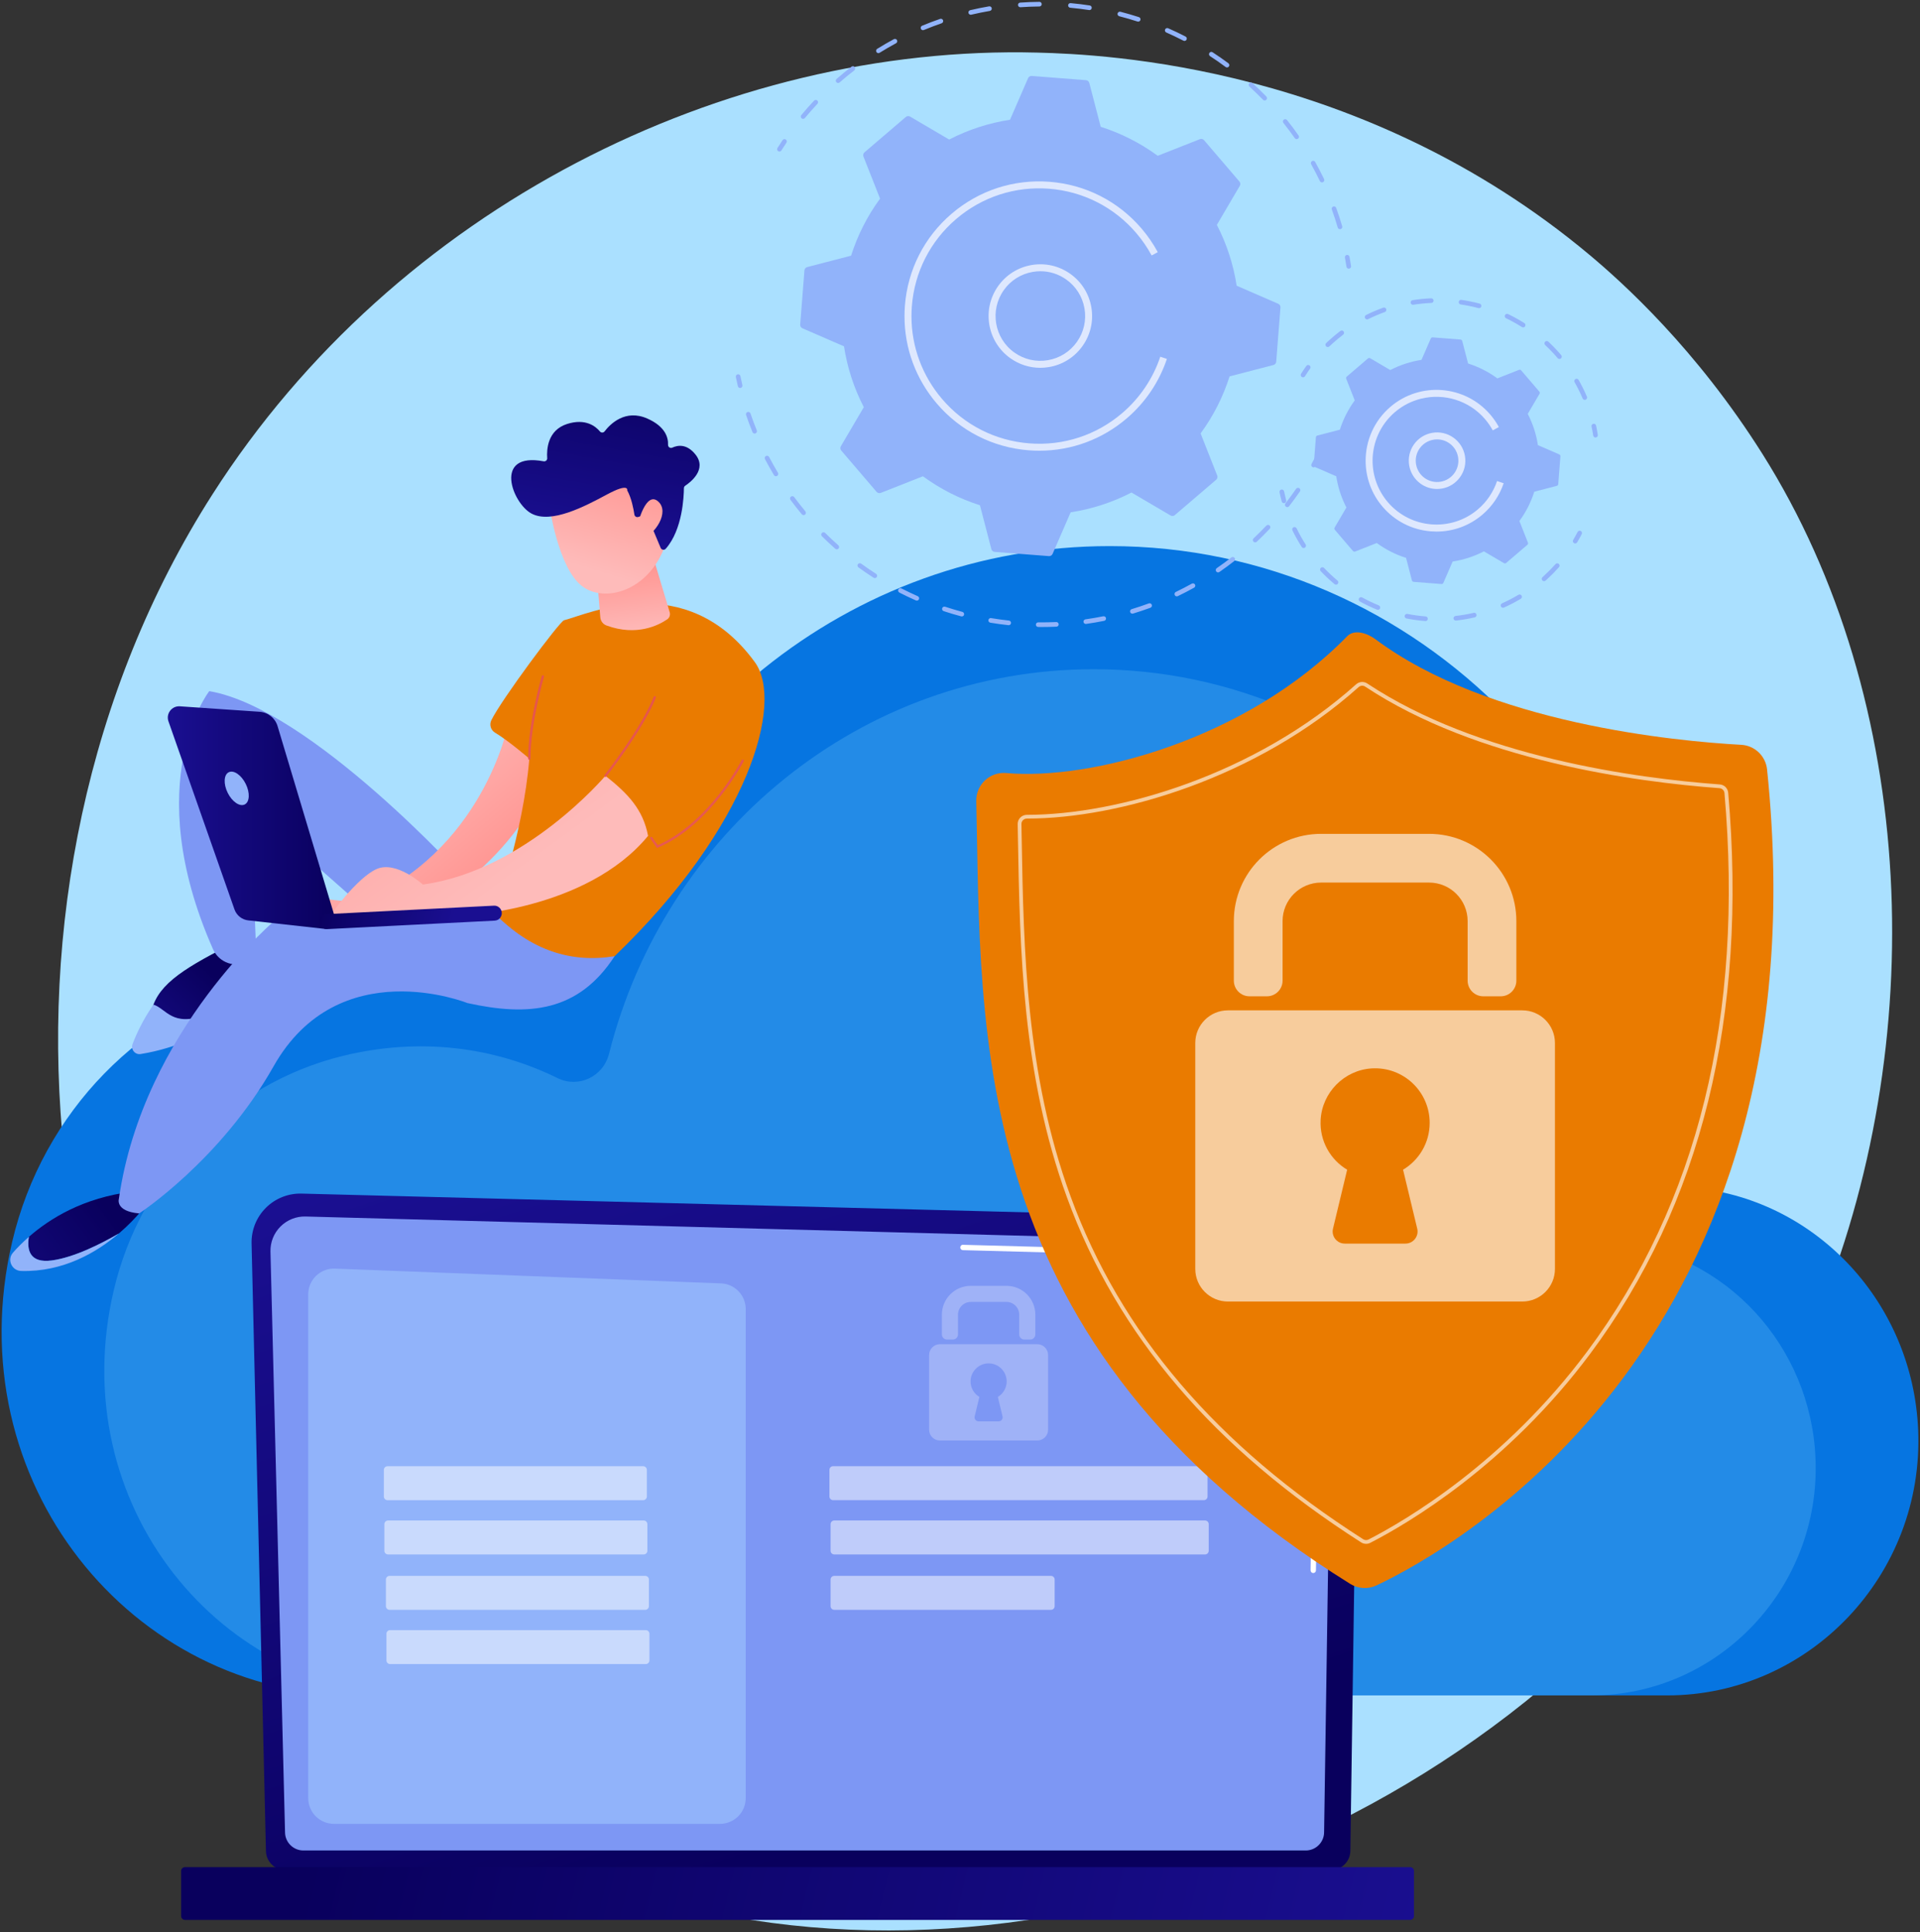 <svg width="610" height="614" viewBox="0 0 610 614" fill="none" xmlns="http://www.w3.org/2000/svg">
<rect x="0" y="0" width="610" height="614" fill="#333333" stroke="none"/>
<path d="M576.729 419.805C520.195 554.866 369.601 630.528 239.007 610.119C217.757 606.799 159.499 596.906 107.918 550.234C8.622 460.389 -12.613 282.482 67.486 157.106C125.784 65.856 230.289 14.129 329.587 16.715C350.977 17.274 432.948 20.708 504.988 80.977C515.568 89.831 538.906 110.866 559.939 144.239C609.329 222.602 613.573 331.782 576.729 419.805Z" fill="#AAE0FF"/>
<path d="M3.868 394.602C13.52 353.402 45.086 321.062 85.267 311.172C112.893 304.371 139.398 308.02 161.801 319.04C169.232 322.695 178.061 318.558 180.12 310.375C199.924 231.67 269.622 173.526 352.569 173.526C450.926 173.526 530.657 255.277 530.657 356.125C530.657 358.802 530.605 362.459 530.559 365.967C530.907 373.51 534.117 376.712 538.913 377.515C577.449 381.627 607.734 414.199 609.415 454.375C611.345 500.505 574.726 538.724 529.694 538.724H113.156C41.848 538.722 -13.98 470.79 3.868 394.602Z" fill="#0675E1"/>
<path opacity="0.21" d="M36.129 410.041C44.748 373.256 72.93 344.378 108.809 335.549C133.475 329.478 157.139 332.737 177.142 342.575C183.775 345.838 191.659 342.144 193.498 334.838C211.18 264.564 273.411 212.648 347.471 212.648C435.29 212.648 506.481 285.643 506.481 375.685C506.481 378.075 506.433 381.341 506.393 384.473C506.704 391.205 509.571 394.066 513.852 394.784C548.261 398.456 575.3 427.539 576.801 463.41C578.523 504.598 545.829 538.722 505.621 538.722H133.707C70.041 538.722 20.192 478.067 36.129 410.041Z" fill="#8FDDFF"/>
<path d="M84.493 588.075C84.493 591.45 87.257 594.212 90.636 594.212H422.876C426.255 594.212 429.019 591.45 429.019 588.075L431.784 397.145C431.784 393.77 427.807 387.178 420.516 387.675L95.815 379.272C91.575 379.163 87.476 380.794 84.473 383.788C81.47 386.782 79.829 390.872 79.927 395.107L84.493 588.075Z" fill="url(#paint0_linear)"/>
<path d="M90.558 582.185C90.558 585.382 93.173 587.998 96.371 587.998H414.863C418.06 587.998 420.676 585.382 420.676 582.185L423.285 408.859C422.978 398.428 413.832 394.681 408.29 394.902L97.095 386.552C94.116 386.471 91.236 387.62 89.126 389.723C87.016 391.827 85.856 394.707 85.931 397.686L90.558 582.185Z" fill="#7D97F4"/>
<path d="M417.235 499.842C417.231 499.842 417.227 499.842 417.227 499.842C416.752 499.836 416.375 499.448 416.384 498.978L416.59 484.922C416.596 484.456 416.977 484.084 417.441 484.084C417.445 484.084 417.45 484.084 417.45 484.084C417.925 484.09 418.301 484.478 418.293 484.948L418.087 499.004C418.08 499.47 417.699 499.842 417.235 499.842Z" fill="white"/>
<path d="M417.741 465.397C417.741 465.397 417.732 465.397 417.728 465.397C417.257 465.39 416.881 465.003 416.889 464.532L417.68 410.695C417.664 407.498 416.695 404.943 414.795 403.125C411.249 399.728 405.618 399.901 405.381 399.912L305.917 397.244C305.446 397.233 305.076 396.839 305.087 396.37C305.101 395.9 305.462 395.499 305.963 395.543L405.368 398.211C405.988 398.174 411.982 398.071 415.975 401.897C418.22 404.048 419.367 407.014 419.385 410.706L418.594 464.561C418.586 465.023 418.205 465.397 417.741 465.397Z" fill="white"/>
<path d="M58.778 610.062H448C448.68 610.062 449.236 609.506 449.236 608.825V594.525C449.236 593.844 448.68 593.288 448 593.288H58.778C58.097 593.288 57.541 593.844 57.541 594.525V608.825C57.539 609.504 58.097 610.062 58.778 610.062Z" fill="url(#paint1_linear)"/>
<path d="M228.735 579.543H106.108C101.586 579.543 97.922 575.877 97.922 571.357V411.291C97.922 406.646 101.781 402.932 106.423 403.109L229.051 407.802C233.448 407.97 236.923 411.584 236.923 415.983V571.357C236.921 575.877 233.257 579.543 228.735 579.543Z" fill="#91B3FA"/>
<path opacity="0.51" d="M204.345 476.695H123.118C122.473 476.695 121.952 476.172 121.952 475.528V467.067C121.952 466.421 122.475 465.9 123.118 465.9H204.345C204.99 465.9 205.511 466.423 205.511 467.067V475.528C205.511 476.172 204.988 476.695 204.345 476.695Z" fill="white"/>
<path opacity="0.51" d="M204.509 493.935H123.283C122.637 493.935 122.116 493.412 122.116 492.769V484.307C122.116 483.661 122.639 483.141 123.283 483.141H204.509C205.154 483.141 205.675 483.664 205.675 484.307V492.769C205.675 493.412 205.152 493.935 204.509 493.935Z" fill="white"/>
<path opacity="0.51" d="M204.997 511.534H123.771C123.125 511.534 122.604 511.011 122.604 510.368V501.906C122.604 501.261 123.127 500.74 123.771 500.74H204.997C205.643 500.74 206.163 501.263 206.163 501.906V510.368C206.166 511.011 205.643 511.534 204.997 511.534Z" fill="white"/>
<path opacity="0.51" d="M205.163 528.772H123.937C123.291 528.772 122.771 528.249 122.771 527.606V519.144C122.771 518.499 123.294 517.978 123.937 517.978H205.163C205.809 517.978 206.33 518.501 206.33 519.144V527.606C206.33 528.251 205.807 528.772 205.163 528.772Z" fill="white"/>
<path opacity="0.51" d="M382.484 476.682H264.682C264.037 476.682 263.516 476.159 263.516 475.515V467.054C263.516 466.408 264.039 465.887 264.682 465.887H382.484C383.129 465.887 383.65 466.41 383.65 467.054V475.515C383.65 476.161 383.127 476.682 382.484 476.682Z" fill="white"/>
<path opacity="0.51" d="M382.853 493.935H265.052C264.406 493.935 263.885 493.412 263.885 492.769V484.307C263.885 483.661 264.409 483.141 265.052 483.141H382.853C383.499 483.141 384.02 483.664 384.02 484.307V492.769C384.022 493.412 383.499 493.935 382.853 493.935Z" fill="white"/>
<path opacity="0.51" d="M333.903 511.534H265.05C264.404 511.534 263.883 511.011 263.883 510.368V501.906C263.883 501.261 264.406 500.74 265.05 500.74H333.903C334.549 500.74 335.07 501.263 335.07 501.906V510.368C335.072 511.011 334.549 511.534 333.903 511.534Z" fill="white"/>
<g opacity="0.51">
<path opacity="0.51" d="M327.287 425.655H325.457C324.549 425.655 323.812 424.917 323.812 424.009V417.754C323.812 415.515 321.997 413.7 319.758 413.7H308.419C306.18 413.7 304.365 415.515 304.365 417.754V424.009C304.365 424.917 303.628 425.655 302.719 425.655H300.89C299.981 425.655 299.244 424.917 299.244 424.009V417.754C299.244 412.687 303.352 408.579 308.419 408.579H319.758C324.825 408.579 328.933 412.687 328.933 417.754V424.009C328.933 424.917 328.198 425.655 327.287 425.655Z" fill="white"/>
<path opacity="0.51" d="M329.557 427.13H298.622C296.727 427.13 295.19 428.667 295.19 430.562V454.302C295.19 456.198 296.727 457.734 298.622 457.734H329.557C331.452 457.734 332.989 456.198 332.989 454.302V430.562C332.989 428.669 331.452 427.13 329.557 427.13ZM318.515 450.076C318.708 450.875 318.101 451.645 317.278 451.645H310.901C310.078 451.645 309.471 450.877 309.664 450.076L311.152 443.88C309.395 442.829 308.246 440.866 308.364 438.645C308.515 435.767 310.848 433.412 313.724 433.232C317.057 433.024 319.824 435.666 319.824 438.955C319.824 441.048 318.701 442.88 317.027 443.88L318.515 450.076Z" fill="white"/>
</g>
<path d="M417.334 148.498C417.214 148.498 417.091 148.47 416.977 148.406C416.621 148.209 416.494 147.76 416.691 147.404C417.166 146.55 417.625 145.692 418.072 144.825C418.258 144.464 418.702 144.324 419.065 144.508C419.426 144.694 419.569 145.138 419.383 145.502C418.93 146.379 418.461 147.253 417.982 148.117C417.844 148.362 417.592 148.498 417.334 148.498Z" fill="#91B3FA"/>
<path d="M331.137 199.232C330.701 199.232 330.268 199.229 329.833 199.223C329.425 199.216 329.102 198.884 329.106 198.477C329.112 198.074 329.441 197.75 329.843 197.75H329.854C331.761 197.776 333.685 197.743 335.589 197.658C335.967 197.632 336.339 197.953 336.357 198.361C336.377 198.768 336.062 199.111 335.654 199.129C334.155 199.199 332.636 199.232 331.137 199.232ZM320.474 198.658C320.447 198.658 320.421 198.656 320.395 198.654C318.471 198.446 316.53 198.179 314.63 197.859C314.229 197.792 313.958 197.411 314.026 197.01C314.094 196.61 314.475 196.336 314.875 196.404C316.749 196.719 318.659 196.982 320.557 197.187C320.962 197.231 321.255 197.595 321.211 197.999C321.163 198.378 320.844 198.658 320.474 198.658ZM344.965 198.262C344.604 198.262 344.289 197.995 344.236 197.627C344.179 197.225 344.459 196.853 344.862 196.796C346.749 196.531 348.651 196.205 350.516 195.828C350.91 195.749 351.303 196.008 351.384 196.406C351.463 196.804 351.205 197.194 350.807 197.273C348.913 197.654 346.983 197.984 345.068 198.253C345.033 198.26 344.998 198.262 344.965 198.262ZM305.578 195.881C305.514 195.881 305.451 195.872 305.387 195.855C303.52 195.356 301.645 194.795 299.81 194.189C299.423 194.062 299.215 193.644 299.342 193.259C299.469 192.874 299.885 192.663 300.272 192.79C302.078 193.388 303.925 193.939 305.766 194.432C306.16 194.537 306.392 194.94 306.287 195.334C306.199 195.664 305.902 195.881 305.578 195.881ZM359.765 194.999C359.448 194.999 359.156 194.793 359.06 194.476C358.942 194.086 359.163 193.675 359.553 193.556C361.378 193.003 363.208 192.39 364.989 191.733C365.37 191.593 365.795 191.788 365.935 192.171C366.075 192.554 365.88 192.976 365.497 193.117C363.687 193.784 361.831 194.406 359.977 194.968C359.907 194.99 359.835 194.999 359.765 194.999ZM291.281 190.856C291.183 190.856 291.082 190.836 290.986 190.792C289.215 190.011 287.447 189.168 285.733 188.288C285.372 188.102 285.229 187.658 285.413 187.297C285.599 186.936 286.041 186.793 286.405 186.977C288.094 187.844 289.834 188.673 291.579 189.444C291.951 189.608 292.119 190.044 291.955 190.416C291.835 190.691 291.563 190.856 291.281 190.856ZM373.886 189.496C373.613 189.496 373.348 189.343 373.221 189.078C373.044 188.713 373.199 188.271 373.565 188.096C375.278 187.271 376.992 186.382 378.658 185.454C379.014 185.257 379.461 185.384 379.66 185.741C379.857 186.095 379.73 186.546 379.373 186.743C377.684 187.684 375.944 188.586 374.204 189.424C374.101 189.475 373.993 189.496 373.886 189.496ZM277.935 183.692C277.799 183.692 277.661 183.655 277.538 183.576C275.912 182.532 274.295 181.427 272.734 180.291C272.406 180.052 272.334 179.59 272.572 179.262C272.813 178.934 273.273 178.862 273.601 179.1C275.137 180.219 276.729 181.306 278.333 182.335C278.674 182.554 278.775 183.011 278.556 183.353C278.414 183.572 278.178 183.692 277.935 183.692ZM386.99 181.88C386.756 181.88 386.526 181.768 386.384 181.562C386.152 181.228 386.237 180.768 386.572 180.536C388.139 179.455 389.697 178.312 391.199 177.141C391.52 176.892 391.982 176.949 392.234 177.27C392.483 177.592 392.427 178.054 392.105 178.306C390.579 179.494 389.001 180.652 387.41 181.751C387.279 181.838 387.132 181.88 386.99 181.88ZM265.853 174.554C265.678 174.554 265.505 174.493 265.365 174.37C263.923 173.094 262.496 171.755 261.121 170.387C260.832 170.1 260.832 169.634 261.119 169.345C261.406 169.056 261.872 169.056 262.161 169.343C263.513 170.689 264.921 172.009 266.343 173.267C266.648 173.537 266.676 174.003 266.407 174.307C266.26 174.471 266.057 174.554 265.853 174.554ZM398.778 172.344C398.583 172.344 398.386 172.265 398.242 172.112C397.962 171.816 397.977 171.35 398.272 171.07C399.66 169.761 401.024 168.398 402.328 167.016C402.608 166.721 403.074 166.708 403.37 166.986C403.665 167.266 403.679 167.732 403.401 168.028C402.076 169.431 400.691 170.814 399.284 172.142C399.141 172.276 398.958 172.344 398.778 172.344ZM255.301 163.677C255.089 163.677 254.881 163.587 254.735 163.412C253.5 161.93 252.292 160.389 251.141 158.833C250.9 158.505 250.968 158.045 251.296 157.802C251.627 157.561 252.086 157.631 252.327 157.958C253.459 159.492 254.651 161.009 255.868 162.471C256.129 162.784 256.087 163.248 255.774 163.508C255.636 163.62 255.468 163.677 255.301 163.677ZM408.975 161.138C408.818 161.138 408.658 161.087 408.524 160.982C408.203 160.733 408.146 160.269 408.395 159.949C409.568 158.441 410.709 156.885 411.783 155.322C412.015 154.987 412.475 154.902 412.808 155.132C413.142 155.364 413.228 155.821 412.998 156.156C411.906 157.743 410.75 159.323 409.557 160.853C409.413 161.039 409.196 161.138 408.975 161.138ZM246.523 151.324C246.273 151.324 246.028 151.197 245.89 150.967C244.892 149.303 243.933 147.596 243.041 145.889C242.852 145.528 242.992 145.084 243.353 144.895C243.712 144.707 244.159 144.847 244.347 145.208C245.225 146.889 246.168 148.57 247.153 150.21C247.363 150.558 247.249 151.011 246.901 151.221C246.783 151.289 246.652 151.324 246.523 151.324ZM239.749 137.767C239.458 137.767 239.182 137.594 239.066 137.307C238.337 135.513 237.654 133.676 237.037 131.851C236.906 131.466 237.114 131.048 237.499 130.916C237.882 130.785 238.302 130.993 238.433 131.378C239.042 133.175 239.714 134.983 240.434 136.751C240.587 137.128 240.405 137.559 240.029 137.712C239.935 137.749 239.841 137.767 239.749 137.767Z" fill="#91B3FA"/>
<path d="M235.139 123.287C234.805 123.287 234.503 123.057 234.424 122.718C234.198 121.752 233.986 120.787 233.789 119.818C233.708 119.419 233.966 119.03 234.365 118.949C234.763 118.868 235.153 119.124 235.234 119.524C235.428 120.479 235.636 121.431 235.86 122.381C235.951 122.777 235.706 123.173 235.31 123.267C235.251 123.28 235.194 123.287 235.139 123.287Z" fill="#91B3FA"/>
<path d="M247.633 48.147C247.499 48.147 247.363 48.11 247.241 48.033C246.897 47.817 246.794 47.361 247.011 47.018C247.536 46.184 248.077 45.354 248.628 44.531C248.856 44.194 249.313 44.102 249.651 44.33C249.99 44.558 250.077 45.015 249.852 45.352C249.307 46.164 248.775 46.98 248.256 47.803C248.116 48.025 247.875 48.147 247.633 48.147Z" fill="#91B3FA"/>
<path d="M425.716 72.831C425.397 72.831 425.104 72.623 425.01 72.301C424.447 70.382 423.817 68.454 423.136 66.571C422.998 66.188 423.195 65.766 423.578 65.628C423.959 65.488 424.384 65.687 424.521 66.07C425.213 67.981 425.852 69.938 426.426 71.888C426.539 72.279 426.316 72.689 425.924 72.803C425.854 72.82 425.784 72.831 425.716 72.831ZM420.006 57.957C419.73 57.957 419.468 57.803 419.341 57.539C418.472 55.731 417.537 53.932 416.561 52.187C416.362 51.833 416.489 51.384 416.846 51.185C417.2 50.988 417.651 51.113 417.848 51.469C418.837 53.238 419.787 55.066 420.669 56.902C420.847 57.27 420.691 57.709 420.326 57.885C420.223 57.935 420.113 57.957 420.006 57.957ZM411.961 44.208C411.729 44.208 411.499 44.098 411.357 43.892C410.21 42.255 408.997 40.629 407.75 39.062C407.496 38.742 407.548 38.281 407.868 38.027C408.187 37.773 408.649 37.825 408.903 38.145C410.17 39.738 411.402 41.386 412.565 43.05C412.799 43.382 412.718 43.842 412.383 44.076C412.254 44.164 412.105 44.208 411.961 44.208ZM255.151 37.775C254.984 37.775 254.818 37.72 254.68 37.604C254.367 37.344 254.323 36.88 254.584 36.567C255.877 35.011 257.239 33.465 258.635 31.979C258.913 31.682 259.379 31.669 259.677 31.947C259.972 32.227 259.987 32.693 259.71 32.988C258.335 34.453 256.991 35.974 255.717 37.508C255.573 37.685 255.363 37.775 255.151 37.775ZM401.805 31.929C401.613 31.929 401.42 31.855 401.275 31.706C399.888 30.274 398.432 28.863 396.948 27.512C396.649 27.239 396.627 26.772 396.9 26.47C397.174 26.168 397.642 26.146 397.942 26.422C399.448 27.795 400.925 29.228 402.333 30.679C402.617 30.97 402.608 31.439 402.317 31.721C402.175 31.861 401.991 31.929 401.805 31.929ZM266.276 26.372C266.07 26.372 265.866 26.287 265.722 26.12C265.455 25.814 265.485 25.348 265.792 25.081C267.326 23.741 268.917 22.434 270.524 21.194C270.848 20.946 271.31 21.005 271.557 21.327C271.804 21.649 271.745 22.113 271.423 22.36C269.841 23.581 268.272 24.868 266.761 26.188C266.621 26.313 266.448 26.372 266.276 26.372ZM389.831 21.43C389.678 21.43 389.524 21.382 389.391 21.285C387.784 20.093 386.121 18.935 384.445 17.843C384.103 17.622 384.007 17.164 384.23 16.823C384.451 16.481 384.906 16.385 385.25 16.608C386.951 17.716 388.64 18.891 390.271 20.104C390.597 20.346 390.665 20.808 390.422 21.134C390.28 21.327 390.056 21.43 389.831 21.43ZM279.079 16.884C278.834 16.884 278.593 16.761 278.453 16.536C278.239 16.19 278.344 15.737 278.69 15.52C280.412 14.448 282.194 13.413 283.984 12.445C284.343 12.251 284.79 12.386 284.982 12.743C285.175 13.102 285.041 13.548 284.685 13.741C282.92 14.693 281.165 15.713 279.467 16.768C279.349 16.847 279.213 16.884 279.079 16.884ZM376.318 13.004C376.204 13.004 376.088 12.977 375.981 12.922C374.204 12.005 372.374 11.134 370.542 10.327C370.17 10.163 369.999 9.729 370.163 9.355C370.325 8.983 370.761 8.812 371.135 8.976C372.996 9.793 374.854 10.679 376.657 11.609C377.018 11.795 377.161 12.24 376.975 12.601C376.843 12.857 376.585 13.004 376.318 13.004ZM293.247 9.587C292.958 9.587 292.684 9.416 292.566 9.134C292.411 8.757 292.588 8.326 292.964 8.171C294.836 7.394 296.762 6.661 298.688 5.998C299.075 5.866 299.493 6.07 299.624 6.453C299.756 6.838 299.552 7.258 299.169 7.389C297.272 8.044 295.376 8.764 293.531 9.53C293.437 9.569 293.341 9.587 293.247 9.587ZM361.617 6.875C361.542 6.875 361.466 6.864 361.389 6.84C359.487 6.223 357.539 5.658 355.6 5.159C355.206 5.059 354.967 4.656 355.07 4.262C355.171 3.868 355.58 3.632 355.968 3.732C357.935 4.24 359.914 4.813 361.844 5.439C362.232 5.564 362.444 5.98 362.317 6.367C362.218 6.678 361.927 6.875 361.617 6.875ZM308.405 4.686C308.071 4.686 307.769 4.457 307.69 4.12C307.598 3.723 307.843 3.327 308.239 3.233C310.22 2.767 312.24 2.356 314.238 2.014C314.648 1.948 315.02 2.215 315.09 2.616C315.16 3.017 314.888 3.397 314.488 3.467C312.518 3.804 310.531 4.209 308.578 4.669C308.519 4.68 308.462 4.686 308.405 4.686ZM346.119 3.2C346.081 3.2 346.044 3.198 346.007 3.192C344.028 2.887 342.015 2.642 340.021 2.461C339.616 2.423 339.316 2.064 339.353 1.66C339.391 1.255 339.741 0.955 340.154 0.992C342.177 1.176 344.221 1.425 346.228 1.734C346.631 1.795 346.906 2.172 346.845 2.574C346.79 2.94 346.478 3.2 346.119 3.2ZM324.157 2.296C323.774 2.296 323.45 1.999 323.424 1.611C323.396 1.204 323.702 0.852 324.107 0.826C326.129 0.683 328.187 0.602 330.222 0.585H330.229C330.634 0.585 330.962 0.911 330.966 1.316C330.971 1.723 330.642 2.056 330.235 2.06C328.231 2.078 326.204 2.156 324.212 2.296C324.192 2.296 324.175 2.296 324.157 2.296Z" fill="#91B3FA"/>
<path d="M428.518 85.376C428.161 85.376 427.848 85.116 427.791 84.753C427.643 83.79 427.478 82.831 427.297 81.87C427.222 81.47 427.485 81.085 427.886 81.01C428.284 80.94 428.671 81.201 428.746 81.599C428.927 82.573 429.094 83.547 429.247 84.523C429.31 84.926 429.035 85.302 428.632 85.366C428.595 85.372 428.555 85.376 428.518 85.376Z" fill="#91B3FA"/>
<path d="M406.815 97.705C406.854 97.202 406.57 96.729 406.106 96.528L392.897 90.789C391.877 84.142 389.789 77.609 386.607 71.461L393.895 59.051C394.151 58.616 394.103 58.066 393.775 57.683L382.547 44.556C382.219 44.172 381.682 44.039 381.214 44.223L367.824 49.502C362.243 45.407 356.112 42.332 349.704 40.294L346.081 26.357C345.954 25.869 345.532 25.514 345.029 25.475L327.806 24.133C327.302 24.093 326.83 24.378 326.628 24.842L320.89 38.051C314.243 39.071 307.709 41.159 301.561 44.341L289.152 37.05C288.716 36.794 288.167 36.843 287.784 37.171L274.656 48.401C274.273 48.729 274.139 49.266 274.323 49.734L279.602 63.122C275.507 68.703 272.432 74.832 270.395 81.242L256.455 84.864C255.967 84.991 255.612 85.414 255.573 85.917L254.231 103.14C254.192 103.643 254.476 104.116 254.94 104.317L268.149 110.056C269.169 116.703 271.257 123.236 274.439 129.384L267.149 141.794C266.893 142.23 266.941 142.779 267.269 143.162L278.499 156.29C278.828 156.673 279.364 156.806 279.832 156.62L293.22 151.341C298.801 155.436 304.932 158.511 311.34 160.549L314.963 174.486C315.09 174.975 315.512 175.329 316.015 175.368L333.238 176.71C333.742 176.75 334.214 176.465 334.416 176.001L340.154 162.792C346.801 161.772 353.335 159.684 359.483 156.502L371.892 163.793C372.328 164.049 372.877 164 373.26 163.672L386.388 152.442C386.771 152.114 386.905 151.58 386.721 151.109L381.442 137.721C385.537 132.14 388.61 126.009 390.649 119.601L404.587 115.979C405.075 115.852 405.43 115.429 405.469 114.926L406.815 97.705Z" fill="#91B3FA"/>
<path opacity="0.7" d="M330.489 116.872C327.116 116.872 323.833 115.834 321.025 113.847C313.623 108.609 311.863 98.327 317.101 90.925C319.638 87.34 323.42 84.956 327.749 84.216C332.078 83.477 336.438 84.466 340.021 87.003C343.606 89.542 345.989 93.321 346.729 97.651C347.471 101.98 346.482 106.34 343.943 109.925C341.406 113.51 337.624 115.893 333.295 116.633C332.363 116.793 331.421 116.872 330.489 116.872ZM330.555 86.186C329.747 86.186 328.935 86.256 328.123 86.394C324.376 87.036 321.102 89.097 318.907 92.201C314.372 98.607 315.895 107.508 322.301 112.041C325.405 114.239 329.176 115.092 332.925 114.453C336.672 113.812 339.944 111.75 342.142 108.647C344.339 105.543 345.195 101.77 344.554 98.023C343.912 94.276 341.848 91.001 338.745 88.806C336.315 87.086 333.474 86.186 330.555 86.186Z" fill="white"/>
<path opacity="0.7" d="M330.227 143.217C329.099 143.217 327.97 143.173 326.834 143.085C315.44 142.199 305.072 136.927 297.644 128.24C290.953 120.419 287.368 110.675 287.368 100.496C287.368 99.369 287.412 98.237 287.499 97.103C288.388 85.709 293.658 75.341 302.345 67.913C311.03 60.485 322.087 56.882 333.483 57.769C344.878 58.655 355.245 63.928 362.674 72.614C364.657 74.932 366.392 77.46 367.833 80.121L365.889 81.172C364.525 78.646 362.877 76.25 360.995 74.05C353.95 65.814 344.118 60.813 333.313 59.972C322.507 59.139 312.019 62.549 303.783 69.592C295.547 76.637 290.548 86.469 289.705 97.274C289.622 98.351 289.581 99.424 289.581 100.492C289.581 110.146 292.982 119.386 299.327 126.804C306.372 135.04 316.204 140.039 327.009 140.881C337.824 141.724 348.303 138.308 356.539 131.262C362.129 126.48 366.311 120.286 368.634 113.348L370.73 114.05C368.281 121.367 363.871 127.9 357.975 132.943C350.152 139.63 340.408 143.217 330.227 143.217Z" fill="white"/>
<path d="M500.445 172.685C500.318 172.685 500.188 172.652 500.07 172.582C499.72 172.374 499.604 171.923 499.812 171.573C500.307 170.737 500.782 169.884 501.219 169.034C501.405 168.673 501.85 168.533 502.213 168.717C502.574 168.903 502.716 169.347 502.53 169.711C502.079 170.584 501.591 171.464 501.081 172.324C500.944 172.558 500.698 172.685 500.445 172.685Z" fill="#91B3FA"/>
<path d="M452.889 197.347C452.869 197.347 452.849 197.347 452.83 197.345C450.832 197.187 448.822 196.912 446.863 196.524C446.465 196.445 446.205 196.058 446.283 195.657C446.362 195.259 446.752 194.999 447.15 195.077C449.057 195.454 451.007 195.723 452.948 195.876C453.353 195.909 453.657 196.264 453.624 196.669C453.594 197.054 453.27 197.347 452.889 197.347ZM462.526 197.192C462.156 197.192 461.836 196.914 461.795 196.537C461.749 196.132 462.04 195.769 462.445 195.723C464.384 195.506 466.325 195.174 468.212 194.734C468.606 194.638 469.004 194.887 469.096 195.285C469.188 195.682 468.943 196.078 468.545 196.17C466.601 196.623 464.603 196.964 462.607 197.19C462.58 197.19 462.554 197.192 462.526 197.192ZM437.77 193.777C437.678 193.777 437.583 193.76 437.492 193.723C435.64 192.97 433.81 192.099 432.055 191.131C431.698 190.934 431.569 190.486 431.766 190.131C431.963 189.774 432.409 189.645 432.766 189.842C434.471 190.781 436.248 191.628 438.047 192.359C438.424 192.512 438.606 192.943 438.452 193.32C438.334 193.604 438.058 193.777 437.77 193.777ZM477.52 193.116C477.238 193.116 476.969 192.954 476.846 192.681C476.68 192.309 476.846 191.873 477.218 191.707C478.996 190.912 480.742 190.004 482.412 189.008C482.76 188.798 483.213 188.914 483.423 189.262C483.631 189.612 483.517 190.063 483.169 190.273C481.451 191.3 479.65 192.234 477.822 193.053C477.722 193.097 477.619 193.116 477.52 193.116ZM424.456 185.782C424.289 185.782 424.121 185.725 423.985 185.611C422.453 184.333 420.976 182.946 419.595 181.488C419.315 181.192 419.328 180.726 419.621 180.446C419.916 180.166 420.383 180.179 420.663 180.472C422.004 181.888 423.44 183.235 424.929 184.478C425.241 184.738 425.283 185.202 425.023 185.515C424.876 185.692 424.668 185.782 424.456 185.782ZM490.558 184.67C490.357 184.67 490.153 184.587 490.009 184.425C489.738 184.121 489.764 183.655 490.068 183.386L490.501 182.994C491.797 181.812 493.045 180.549 494.207 179.245C494.476 178.938 494.942 178.912 495.246 179.183C495.551 179.455 495.579 179.919 495.308 180.223C494.113 181.567 492.83 182.867 491.495 184.084L491.051 184.484C490.908 184.609 490.733 184.67 490.558 184.67ZM414.184 174.13C413.941 174.13 413.703 174.009 413.563 173.79C412.484 172.105 411.492 170.337 410.617 168.533C410.439 168.168 410.593 167.726 410.958 167.548C411.326 167.371 411.766 167.524 411.943 167.89C412.792 169.641 413.755 171.359 414.804 172.996C415.023 173.337 414.924 173.795 414.58 174.014C414.456 174.092 414.32 174.13 414.184 174.13Z" fill="#91B3FA"/>
<path d="M407.916 159.884C407.59 159.884 407.292 159.665 407.205 159.334C406.951 158.376 406.721 157.397 406.524 156.425C406.443 156.027 406.699 155.638 407.1 155.557C407.498 155.476 407.887 155.732 407.968 156.132C408.161 157.075 408.384 158.028 408.629 158.958C408.734 159.352 408.5 159.754 408.106 159.859C408.043 159.875 407.979 159.884 407.916 159.884Z" fill="#91B3FA"/>
<path d="M413.985 119.894C413.852 119.894 413.716 119.857 413.593 119.78C413.25 119.564 413.147 119.108 413.363 118.765C413.893 117.924 414.453 117.09 415.029 116.283C415.265 115.952 415.727 115.876 416.055 116.112C416.388 116.349 416.463 116.808 416.226 117.139C415.666 117.922 415.121 118.734 414.607 119.551C414.469 119.774 414.23 119.894 413.985 119.894Z" fill="#91B3FA"/>
<path d="M503.493 127.06C503.207 127.06 502.935 126.891 502.815 126.611C502.069 124.852 501.208 123.116 500.261 121.453C500.059 121.1 500.184 120.649 500.536 120.448C500.889 120.247 501.34 120.369 501.541 120.724C502.517 122.435 503.401 124.223 504.172 126.036C504.332 126.41 504.157 126.843 503.78 127.003C503.688 127.042 503.59 127.06 503.493 127.06ZM495.452 114.061C495.244 114.061 495.036 113.974 494.892 113.803C494.515 113.361 494.13 112.925 493.736 112.492C492.837 111.507 491.889 110.546 490.915 109.636C490.617 109.358 490.602 108.892 490.88 108.594C491.158 108.296 491.624 108.281 491.922 108.559C492.922 109.496 493.898 110.483 494.824 111.498C495.229 111.943 495.627 112.391 496.012 112.847C496.275 113.157 496.238 113.621 495.929 113.886C495.791 114.004 495.623 114.061 495.452 114.061ZM421.842 110.282C421.648 110.282 421.453 110.205 421.308 110.054C421.028 109.758 421.039 109.292 421.333 109.012C421.63 108.728 421.932 108.445 422.239 108.167C423.39 107.117 424.602 106.108 425.841 105.167C426.165 104.919 426.627 104.983 426.872 105.307C427.119 105.631 427.056 106.092 426.732 106.338C425.528 107.252 424.351 108.233 423.232 109.253C422.935 109.524 422.641 109.8 422.35 110.076C422.208 110.214 422.026 110.282 421.842 110.282ZM483.918 104.033C483.784 104.033 483.646 103.996 483.524 103.919C481.906 102.897 480.212 101.958 478.49 101.131C478.122 100.953 477.969 100.516 478.144 100.148C478.319 99.78 478.757 99.625 479.127 99.802C480.9 100.654 482.644 101.619 484.31 102.671C484.653 102.89 484.756 103.343 484.539 103.689C484.402 103.912 484.161 104.033 483.918 104.033ZM434.346 101.487C434.075 101.487 433.815 101.339 433.685 101.078C433.504 100.713 433.653 100.271 434.018 100.091C435.778 99.216 437.614 98.434 439.47 97.764C439.855 97.629 440.276 97.826 440.413 98.209C440.551 98.592 440.352 99.014 439.969 99.152C438.163 99.802 436.382 100.562 434.673 101.411C434.567 101.463 434.456 101.487 434.346 101.487ZM469.915 97.922C469.851 97.922 469.788 97.913 469.724 97.898C467.877 97.408 465.979 97.018 464.084 96.742C463.681 96.683 463.401 96.309 463.46 95.909C463.519 95.506 463.889 95.217 464.294 95.285C466.244 95.569 468.197 95.968 470.101 96.473C470.492 96.578 470.729 96.981 470.624 97.375C470.538 97.703 470.241 97.922 469.915 97.922ZM448.905 96.843C448.549 96.843 448.236 96.585 448.179 96.221C448.115 95.819 448.389 95.442 448.792 95.379C450.733 95.072 452.716 94.873 454.69 94.79C455.097 94.781 455.441 95.088 455.456 95.495C455.474 95.902 455.159 96.246 454.751 96.261C452.834 96.342 450.908 96.534 449.021 96.832C448.982 96.841 448.943 96.843 448.905 96.843Z" fill="#91B3FA"/>
<path d="M506.903 139.019C506.547 139.019 506.234 138.758 506.177 138.395C506.028 137.443 505.851 136.482 505.647 135.541C505.562 135.143 505.813 134.751 506.212 134.666C506.617 134.58 507.002 134.834 507.087 135.23C507.295 136.2 507.479 137.189 507.632 138.167C507.696 138.57 507.42 138.947 507.017 139.01C506.98 139.014 506.941 139.019 506.903 139.019Z" fill="#91B3FA"/>
<path d="M495.756 144.994C495.776 144.736 495.631 144.493 495.393 144.39L488.608 141.442C488.085 138.027 487.012 134.67 485.378 131.514L489.122 125.138C489.254 124.915 489.23 124.633 489.061 124.436L483.294 117.692C483.125 117.495 482.85 117.428 482.609 117.522L475.732 120.233C472.865 118.13 469.718 116.55 466.424 115.504L464.563 108.344C464.498 108.093 464.281 107.911 464.023 107.891L455.176 107.202C454.918 107.182 454.675 107.329 454.572 107.565L451.624 114.35C448.209 114.873 444.852 115.948 441.696 117.581L435.32 113.836C435.097 113.705 434.815 113.729 434.618 113.897L427.874 119.667C427.677 119.835 427.61 120.111 427.704 120.352L430.415 127.228C428.312 130.096 426.732 133.243 425.686 136.537L418.527 138.397C418.275 138.463 418.093 138.68 418.074 138.938L417.384 147.785C417.364 148.043 417.511 148.286 417.747 148.389L424.532 151.337C425.055 154.751 426.13 158.109 427.763 161.265L424.018 167.64C423.887 167.863 423.911 168.146 424.079 168.343L429.849 175.086C430.017 175.283 430.293 175.351 430.534 175.257L437.41 172.545C440.278 174.648 443.427 176.229 446.719 177.275L448.579 184.434C448.645 184.686 448.862 184.867 449.12 184.887L457.967 185.576C458.225 185.596 458.468 185.45 458.571 185.213L461.519 178.428C464.933 177.903 468.291 176.83 471.447 175.198L477.822 178.943C478.046 179.074 478.328 179.05 478.525 178.881L485.268 173.114C485.465 172.946 485.533 172.67 485.439 172.429L482.727 165.552C484.83 162.685 486.411 159.538 487.457 156.244L494.616 154.383C494.868 154.318 495.049 154.101 495.069 153.843L495.756 144.994Z" fill="#91B3FA"/>
<path opacity="0.7" d="M456.548 155.377C454.705 155.377 452.911 154.81 451.376 153.725C447.332 150.862 446.371 145.243 449.231 141.201C450.619 139.242 452.685 137.94 455.049 137.535C457.415 137.13 459.796 137.671 461.755 139.056C463.714 140.444 465.016 142.508 465.421 144.874C465.826 147.24 465.286 149.621 463.9 151.58C462.512 153.539 460.448 154.841 458.082 155.246C457.57 155.333 457.058 155.377 456.548 155.377ZM456.577 139.619C454.451 139.619 452.357 140.614 451.037 142.477C448.879 145.526 449.604 149.763 452.652 151.919C454.13 152.965 455.929 153.372 457.708 153.066C459.492 152.762 461.05 151.779 462.094 150.304C463.141 148.826 463.548 147.029 463.241 145.248C462.937 143.464 461.954 141.906 460.479 140.862C459.295 140.021 457.929 139.619 456.577 139.619Z" fill="white"/>
<path opacity="0.7" d="M456.415 168.91C455.822 168.91 455.226 168.886 454.629 168.84C448.632 168.373 443.178 165.598 439.267 161.028C435.642 156.793 433.869 151.588 433.872 146.406C433.872 140.048 436.542 133.727 441.742 129.279C451.177 121.207 465.419 122.317 473.489 131.752C473.552 131.827 473.616 131.901 473.677 131.976C474.552 133.026 475.332 134.153 475.997 135.333C475.999 135.338 476.004 135.342 476.006 135.346C476.017 135.364 476.025 135.381 476.034 135.399C476.052 135.429 476.069 135.46 476.087 135.491C476.096 135.508 476.106 135.526 476.115 135.541C476.144 135.594 476.174 135.648 476.203 135.701L474.259 136.751C473.576 135.489 472.753 134.289 471.81 133.186C466.656 127.163 458.713 124.904 451.495 126.679C448.518 127.412 445.664 128.831 443.178 130.956C438.49 134.968 436.082 140.667 436.08 146.401C436.08 151.074 437.68 155.769 440.945 159.588C448.223 168.095 461.068 169.098 469.578 161.818C472.375 159.426 474.467 156.325 475.629 152.853L477.726 153.556C476.437 157.408 474.117 160.844 471.013 163.497C466.901 167.021 461.773 168.91 456.415 168.91Z" fill="white"/>
<path d="M312.932 247.963C314.748 246.262 317.204 245.415 319.684 245.638C346.204 248.024 395.686 235.249 428.026 202.16C430.271 199.862 434.364 201.162 436.938 203.084C472.904 229.965 532.522 235.531 553.216 236.669C557.497 236.905 560.97 240.226 561.413 244.491C580.233 426.27 461.878 492.14 437.332 503.769C434.649 505.04 431.49 504.854 428.969 503.285C306.628 427.08 311.861 327.978 310.17 254.548C310.113 252.06 311.115 249.665 312.932 247.963Z" fill="#EA7B00"/>
<path opacity="0.61" d="M434.023 490.565C433.475 490.565 432.93 490.411 432.453 490.107C385.55 460.124 354.981 424.28 338.999 380.524C324.724 341.445 324.026 301.653 323.409 266.547L323.326 261.865C323.31 261.084 323.606 260.348 324.151 259.79C324.702 259.23 325.442 258.919 326.232 258.919H326.235C355.28 258.919 398.879 246.093 430.856 217.441C431.836 216.562 433.289 216.457 434.392 217.185C469.527 240.497 519.644 247.286 546.392 249.258C547.814 249.363 548.937 250.473 549.064 251.898C555.282 322.826 540.528 382.803 505.216 430.164C478.842 465.535 447.568 483.963 435.347 490.247C434.929 490.459 434.476 490.565 434.023 490.565ZM434.797 489.188L435.069 489.718L434.797 489.188C446.945 482.944 478.033 464.624 504.257 429.452C539.39 382.332 554.065 322.629 547.873 252.003C547.799 251.165 547.138 250.51 546.302 250.447C519.438 248.466 469.092 241.642 433.731 218.179C433.084 217.748 432.226 217.811 431.648 218.33C399.437 247.192 355.506 260.112 326.256 260.112C325.762 260.112 325.324 260.294 325 260.626C324.678 260.952 324.508 261.386 324.516 261.843L324.6 266.525C325.215 301.539 325.911 341.227 340.117 380.117C356.007 423.617 386.421 459.266 433.095 489.102C433.607 489.431 434.259 489.464 434.797 489.188Z" fill="white"/>
<path opacity="0.61" d="M476.787 316.582H471.254C468.507 316.582 466.279 314.356 466.279 311.607V292.697C466.279 285.927 460.792 280.44 454.023 280.44H419.741C412.972 280.44 407.485 285.927 407.485 292.697V311.607C407.485 314.354 405.259 316.582 402.51 316.582H396.977C394.23 316.582 392.002 314.356 392.002 311.607V292.697C392.002 277.378 404.421 264.96 419.739 264.96H454.02C469.339 264.96 481.758 277.378 481.758 292.697V311.607C481.76 314.356 479.534 316.582 476.787 316.582Z" fill="white"/>
<path opacity="0.61" d="M483.644 321.045H390.124C384.394 321.045 379.748 325.691 379.748 331.421V403.195C379.748 408.925 384.394 413.571 390.124 413.571H483.644C489.374 413.571 494.021 408.925 494.021 403.195V331.421C494.021 325.691 489.374 321.045 483.644 321.045ZM450.265 390.415C450.845 392.833 449.013 395.158 446.526 395.158H427.242C424.756 395.158 422.924 392.833 423.504 390.415L428.004 371.684C422.692 368.508 419.218 362.573 419.575 355.856C420.035 347.156 427.084 340.036 435.778 339.495C445.852 338.869 454.22 346.856 454.22 356.797C454.22 363.124 450.827 368.657 445.765 371.684L450.265 390.415Z" fill="white"/>
<path d="M78.406 297.582C78.406 297.582 85.981 297.983 86.909 313.566C86.909 313.566 69.345 329.311 45.62 333.058C43.838 333.341 48.11 320.9 48.752 319.215C51.807 311.198 61.428 306.035 78.406 297.582Z" fill="url(#paint2_linear)"/>
<path d="M163.707 279.261H147.724C147.724 279.261 98.664 225.08 66.489 219.615C66.489 219.615 44.092 248.205 67.681 301.625C69.579 305.921 74.886 307.832 78.846 305.302C80.03 304.544 80.879 303.531 81.396 302.261L79.498 256.649C79.498 256.649 121.346 293.249 128.619 300.311C135.896 307.374 172.869 303.069 163.707 279.261Z" fill="#7D97F4"/>
<path d="M9.178 393.015C15.875 387.145 26.547 380.559 41.956 378.673L47.167 381.859C47.167 381.859 43.844 386.76 37.775 391.936C32.196 395.175 23.584 399.564 16.442 400.516C9.498 401.439 8.473 397.244 9.178 393.015Z" fill="url(#paint3_linear)"/>
<path d="M48.752 319.215C52.877 320.55 54.694 326.396 65.165 322.531C75.294 318.79 82.825 313.966 86.699 311.185C86.784 311.938 86.859 312.725 86.909 313.566C86.909 313.566 68.391 331.181 44.665 334.928C42.884 335.21 41.472 333.431 42.116 331.745C43.265 328.723 45.342 324.137 48.752 319.215Z" fill="#91B3FA"/>
<path d="M4.133 398.027C5.453 396.526 7.138 394.803 9.178 393.015C8.473 397.246 9.495 401.441 16.44 400.516C23.582 399.564 32.196 395.175 37.773 391.936C30.782 397.898 20.143 404.228 6.716 403.856C3.735 403.772 2.161 400.266 4.133 398.027Z" fill="#91B3FA"/>
<path d="M163.123 290.826L88.273 291.636C88.273 291.636 45.528 327 37.773 380.927C37.773 380.927 36.486 384.893 44.212 385.571C44.212 385.571 70.056 368.692 86.907 338.85C107.568 302.259 148.503 318.729 148.503 318.729C168.168 323.069 183.822 321.454 195.275 303.826L163.123 290.826Z" fill="#7D97F4"/>
<path d="M161.357 230.528C161.357 230.528 153.298 270.911 113.819 286.886L99.774 285.231L96.46 290.515L129.402 291.565C129.402 291.565 157.562 280.412 172.48 250.022C172.972 249.018 181.189 232.053 161.357 230.528Z" fill="url(#paint4_linear)"/>
<path d="M157.039 290.165C157.039 290.165 166.203 265.258 168.17 241.055C168.17 241.055 161.466 235.295 157.277 232.808C155.92 232.003 155.408 230.3 156.093 228.879C159.173 222.497 177.803 197.441 179.199 197.091C186.785 195.198 217.893 180.407 239.801 210.376C249.204 223.237 237.937 262.828 195.279 303.831C181.552 306.065 168.717 302.11 157.039 290.165Z" fill="#EA7B00"/>
<path d="M192.346 246.511C192.346 246.511 166.888 276.656 134.34 281.062C134.34 281.062 125.929 273.393 119.674 276.131C113.418 278.869 104.841 290.955 104.841 290.955H146.634C146.634 290.955 186.15 289.563 205.897 265.601C204.305 257.216 199.547 252.206 192.346 246.511Z" fill="url(#paint5_linear)"/>
<path d="M207.197 175.951L212.767 194.528C213.023 195.38 212.708 196.301 211.974 196.804C209.293 198.641 202.283 202.294 192.668 198.744C191.569 198.339 190.814 197.31 190.72 196.141L189.4 179.956L207.197 175.951Z" fill="url(#paint6_linear)"/>
<path d="M174.581 160.903C174.581 160.903 177.319 180.162 184.717 186.084C192.114 192.007 206.529 187.546 211.397 173.029L201.696 148.205L174.581 160.903Z" fill="url(#paint7_linear)"/>
<path d="M202.789 164.27C202.226 164.451 201.637 164.09 201.55 163.506C201.283 161.729 200.615 158.209 199.267 155.813C199.267 155.813 199.974 153.287 192.88 157.104C185.789 160.921 175.137 166.528 168.866 163.188C162.753 159.934 156.559 143.552 172.718 146.585C173.333 146.701 173.898 146.211 173.852 145.587C173.653 142.895 173.92 136.701 180.193 134.712C186.063 132.851 189.276 135.502 190.6 137.099C190.989 137.57 191.712 137.561 192.084 137.075C193.841 134.779 198.617 129.894 205.647 132.991C211.438 135.543 212.338 139.111 212.241 141.332C212.211 142.052 212.942 142.54 213.596 142.238C215.369 141.422 218.223 140.997 220.955 144.421C224.732 149.155 219.335 153.258 217.715 154.335C217.451 154.513 217.284 154.804 217.282 155.123C217.267 157.585 216.884 168.321 211.502 174.379C211.036 174.904 210.175 174.749 209.904 174.103L205.761 164.23C205.568 163.773 205.058 163.536 204.583 163.69L202.789 164.27Z" fill="url(#paint8_linear)"/>
<path d="M202.701 166.275C202.701 166.275 205.231 155.97 209.074 159.314C212.918 162.661 208.072 170.024 203.671 171.429L202.701 166.275Z" fill="url(#paint9_linear)"/>
<path d="M106.944 293.294L88.181 230.716C87.415 228.164 85.147 226.352 82.488 226.17L57.154 224.436C54.578 224.261 52.663 226.776 53.519 229.212L74.495 288.974C75.171 290.9 76.9 292.259 78.929 292.465L103.878 295.236L106.944 293.294Z" fill="url(#paint10_linear)"/>
<path d="M72.339 251.926C73.74 254.754 76.16 256.411 77.743 255.627C79.325 254.844 79.474 251.915 78.073 249.088C76.672 246.26 74.254 244.603 72.669 245.386C71.085 246.17 70.938 249.099 72.339 251.926Z" fill="#91B3FA"/>
<path d="M103.878 295.234C103.919 295.234 103.959 295.234 104 295.229L157.159 292.542C158.472 292.476 159.485 291.358 159.418 290.042C159.352 288.727 158.227 287.694 156.918 287.783L103.76 290.471C102.446 290.537 101.435 291.657 101.501 292.971C101.564 294.244 102.617 295.234 103.878 295.234Z" fill="url(#paint11_linear)"/>
<path d="M168.17 241.423C167.967 241.423 167.802 241.259 167.802 241.055C167.765 229.834 172.084 214.981 172.127 214.833C172.184 214.638 172.388 214.526 172.585 214.583C172.78 214.64 172.891 214.846 172.834 215.04C172.79 215.187 168.503 229.939 168.54 241.053C168.54 241.256 168.374 241.423 168.17 241.423Z" fill="url(#paint12_linear)"/>
<path d="M192.346 246.881C192.267 246.881 192.186 246.855 192.119 246.803C191.959 246.676 191.933 246.446 192.057 246.286C192.173 246.139 203.727 231.449 207.682 221.429C207.757 221.241 207.969 221.142 208.159 221.221C208.348 221.296 208.442 221.51 208.367 221.698C204.373 231.821 192.751 246.595 192.635 246.741C192.563 246.833 192.453 246.881 192.346 246.881Z" fill="url(#paint13_linear)"/>
<path d="M208.724 269.466L206.623 266.494C206.505 266.328 206.544 266.098 206.711 265.98C206.877 265.862 207.107 265.901 207.225 266.067L208.983 268.554C225.378 261.366 235.529 241.751 235.63 241.554C235.722 241.372 235.943 241.3 236.124 241.394C236.306 241.486 236.378 241.71 236.284 241.891C236.181 242.093 225.803 262.156 208.998 269.353L208.724 269.466Z" fill="url(#paint14_linear)"/>
<defs>
<linearGradient id="paint0_linear" x1="287.103" y1="579.534" x2="208.635" y2="344.13" gradientUnits="userSpaceOnUse">
<stop stop-color="#09005D"/>
<stop offset="1" stop-color="#1A0F91"/>
</linearGradient>
<linearGradient id="paint1_linear" x1="104.532" y1="565.465" x2="453.92" y2="650.452" gradientUnits="userSpaceOnUse">
<stop stop-color="#09005D"/>
<stop offset="1" stop-color="#1A0F91"/>
</linearGradient>
<linearGradient id="paint2_linear" x1="70.751" y1="312.394" x2="43.292" y2="341.074" gradientUnits="userSpaceOnUse">
<stop stop-color="#09005D"/>
<stop offset="1" stop-color="#1A0F91"/>
</linearGradient>
<linearGradient id="paint3_linear" x1="34.326" y1="384.379" x2="-17.614" y2="422.5" gradientUnits="userSpaceOnUse">
<stop stop-color="#09005D"/>
<stop offset="1" stop-color="#1A0F91"/>
</linearGradient>
<linearGradient id="paint4_linear" x1="118.24" y1="243.493" x2="153.501" y2="285.426" gradientUnits="userSpaceOnUse">
<stop stop-color="#FEBBBA"/>
<stop offset="1" stop-color="#FF928E"/>
</linearGradient>
<linearGradient id="paint5_linear" x1="159.356" y1="281.647" x2="88.874" y2="185.224" gradientUnits="userSpaceOnUse">
<stop stop-color="#FEBBBA"/>
<stop offset="1" stop-color="#FF928E"/>
</linearGradient>
<linearGradient id="paint6_linear" x1="202.472" y1="201.741" x2="199.876" y2="178.375" gradientUnits="userSpaceOnUse">
<stop stop-color="#FEBBBA"/>
<stop offset="1" stop-color="#FF928E"/>
</linearGradient>
<linearGradient id="paint7_linear" x1="188.625" y1="181.359" x2="200.068" y2="143.617" gradientUnits="userSpaceOnUse">
<stop stop-color="#FEBBBA"/>
<stop offset="1" stop-color="#FF928E"/>
</linearGradient>
<linearGradient id="paint8_linear" x1="198.951" y1="112.059" x2="188.312" y2="172.741" gradientUnits="userSpaceOnUse">
<stop stop-color="#09005D"/>
<stop offset="1" stop-color="#1A0F91"/>
</linearGradient>
<linearGradient id="paint9_linear" x1="200.477" y1="184.953" x2="211.92" y2="147.211" gradientUnits="userSpaceOnUse">
<stop stop-color="#FEBBBA"/>
<stop offset="1" stop-color="#FF928E"/>
</linearGradient>
<linearGradient id="paint10_linear" x1="106.945" y1="259.831" x2="53.312" y2="259.831" gradientUnits="userSpaceOnUse">
<stop stop-color="#09005D"/>
<stop offset="1" stop-color="#1A0F91"/>
</linearGradient>
<linearGradient id="paint11_linear" x1="100.435" y1="283.276" x2="143.321" y2="295.03" gradientUnits="userSpaceOnUse">
<stop stop-color="#09005D"/>
<stop offset="1" stop-color="#1A0F91"/>
</linearGradient>
<linearGradient id="paint12_linear" x1="179.822" y1="80.873" x2="163.244" y2="336.175" gradientUnits="userSpaceOnUse">
<stop stop-color="#E1473D"/>
<stop offset="1" stop-color="#E9605A"/>
</linearGradient>
<linearGradient id="paint13_linear" x1="210.004" y1="82.833" x2="193.426" y2="338.135" gradientUnits="userSpaceOnUse">
<stop stop-color="#E1473D"/>
<stop offset="1" stop-color="#E9605A"/>
</linearGradient>
<linearGradient id="paint14_linear" x1="232.46" y1="84.291" x2="215.882" y2="339.593" gradientUnits="userSpaceOnUse">
<stop stop-color="#E1473D"/>
<stop offset="1" stop-color="#E9605A"/>
</linearGradient>
</defs>
</svg>
